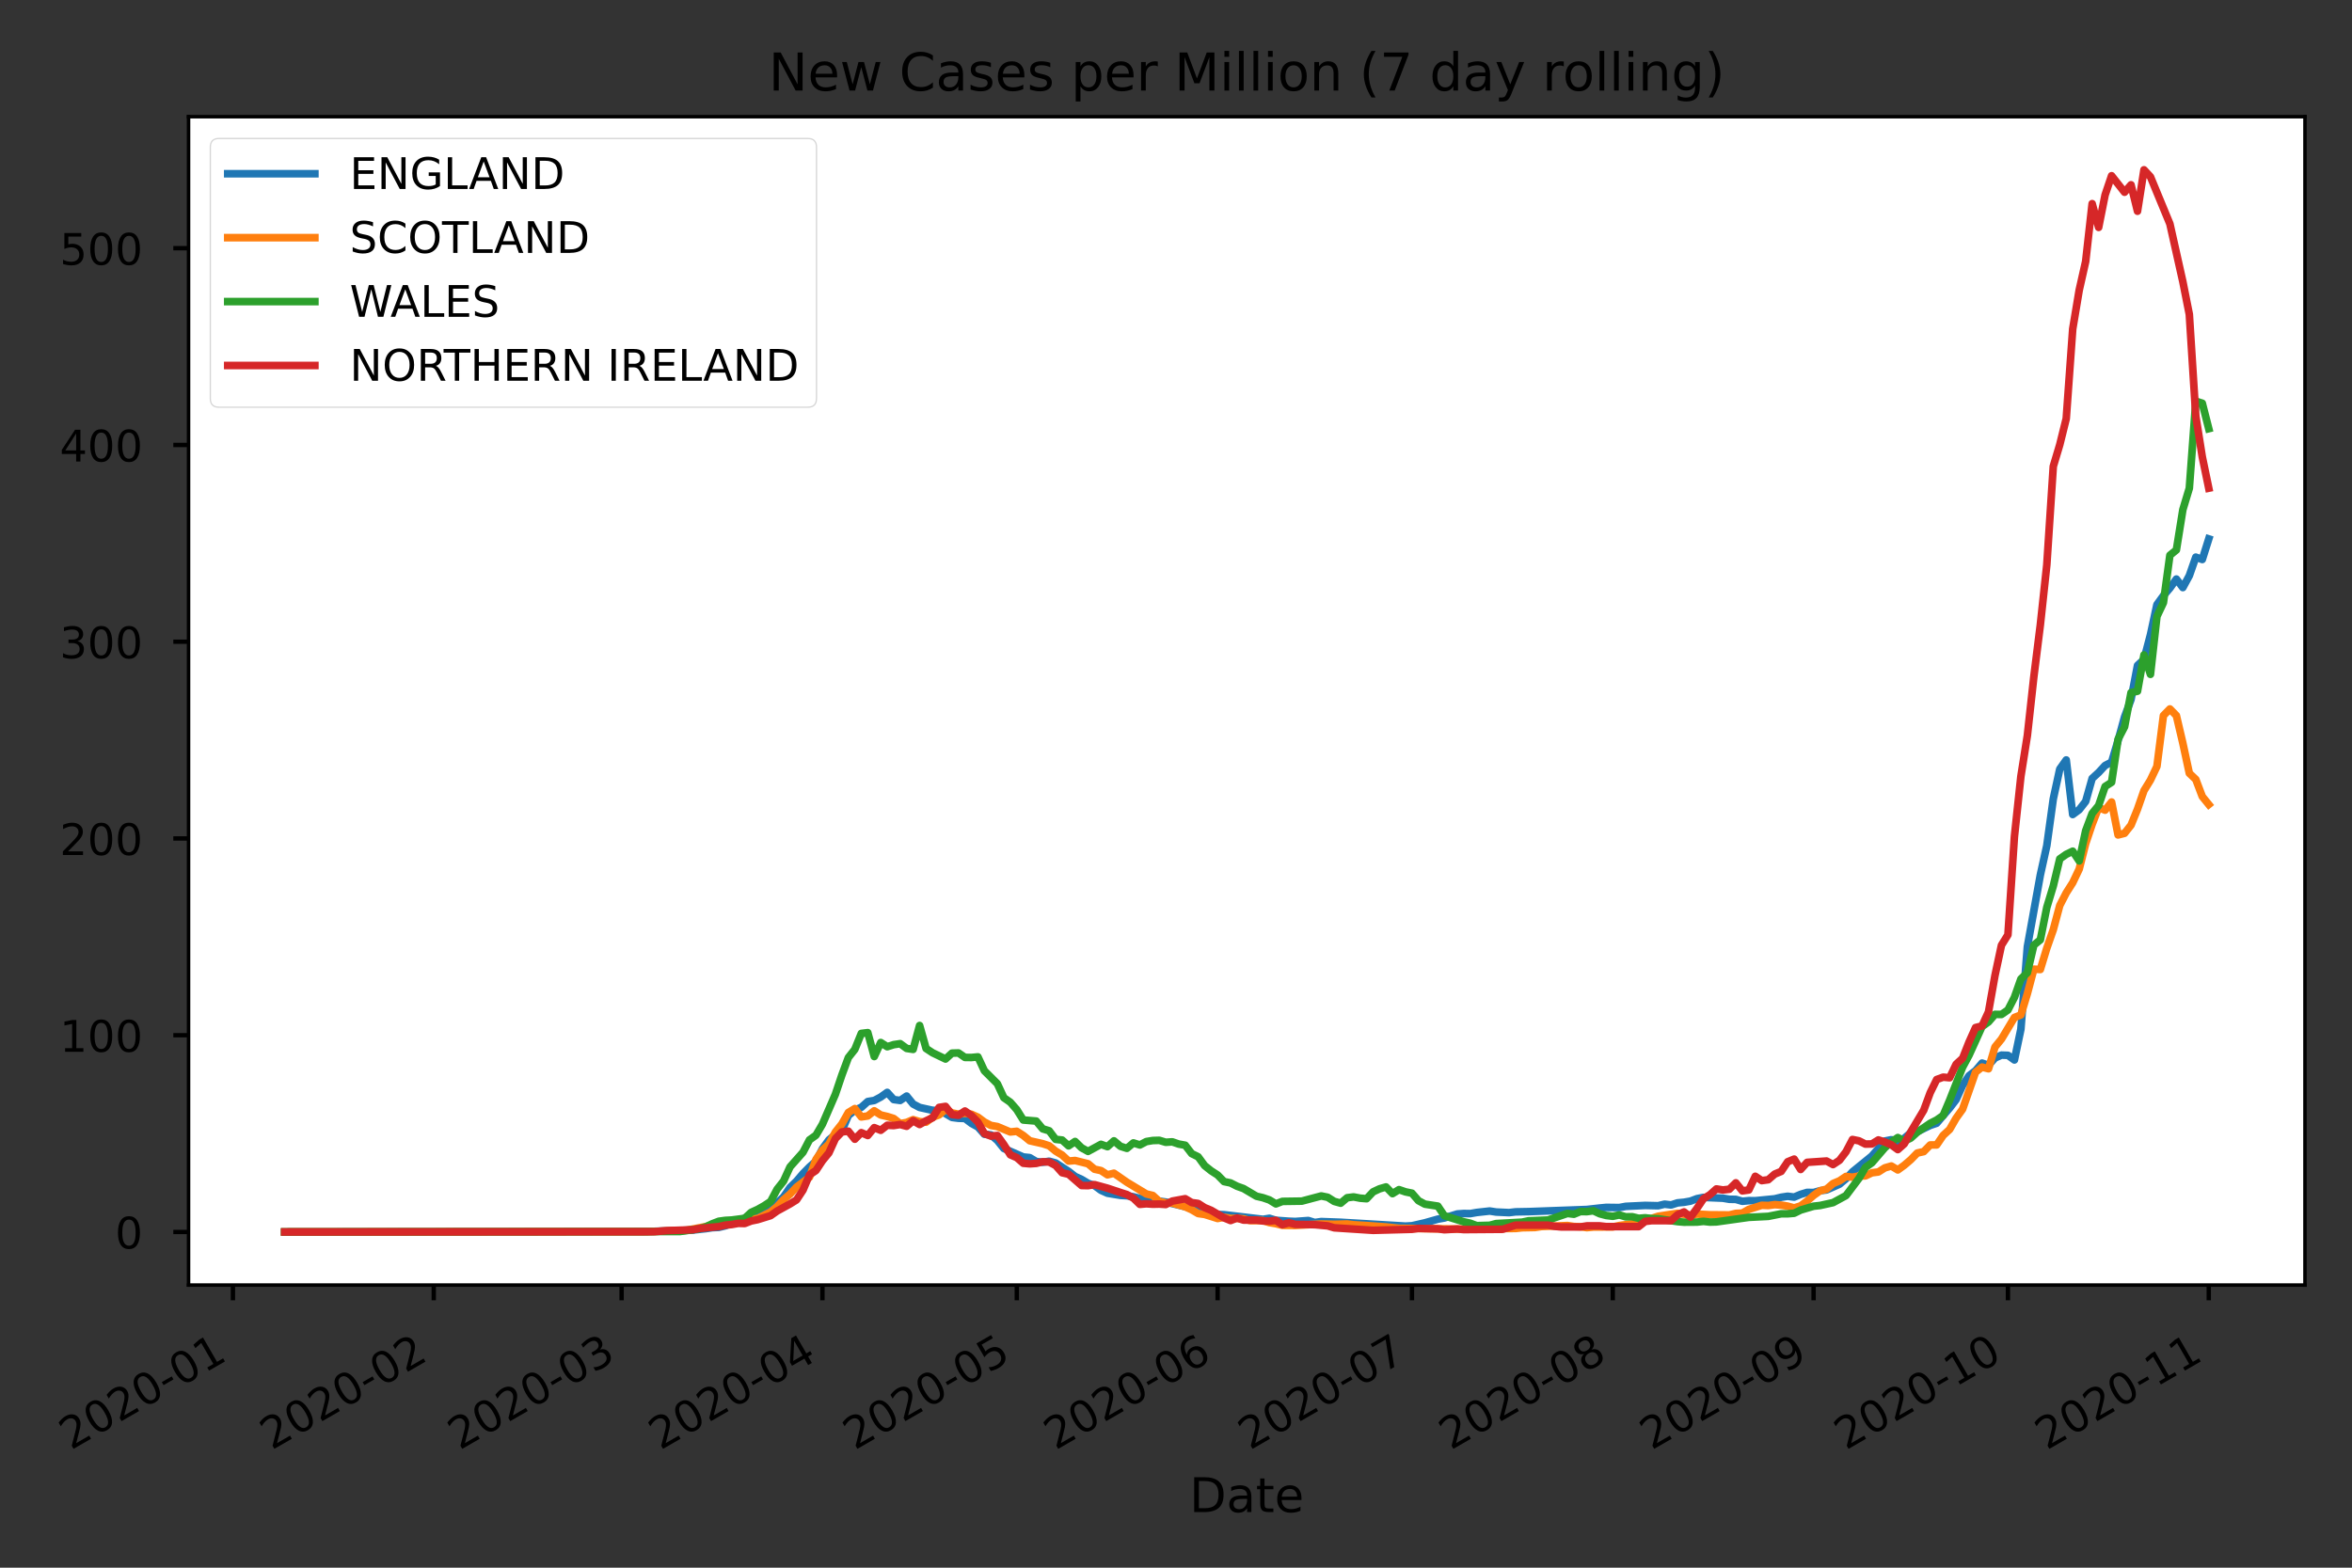 <?xml version="1.0" encoding="utf-8" standalone="no"?>
<!DOCTYPE svg PUBLIC "-//W3C//DTD SVG 1.1//EN"
  "http://www.w3.org/Graphics/SVG/1.1/DTD/svg11.dtd">
<!-- Created with matplotlib (https://matplotlib.org/) -->
<svg height="360pt" version="1.1" viewBox="0 0 540 360" width="540pt" xmlns="http://www.w3.org/2000/svg" xmlns:xlink="http://www.w3.org/1999/xlink">
 <rect x="0" y="0" width="540" height="360" fill="#333333" stroke="none"/>
 <defs>
  <style type="text/css">*{stroke-linecap:butt;stroke-linejoin:round;}</style>
 </defs>
 <g id="figure_1">
  <g id="patch_1">
   <path d="M 0 360 
L 540 360 
L 540 0 
L 0 0 
z
" style="fill:none;"/>
  </g>
  <g id="axes_1">
   <g id="patch_2">
    <path d="M 43.29 295.102 
L 529.2 295.102 
L 529.2 26.8 
L 43.29 26.8 
z
" style="fill:#ffffff;"/>
   </g>
   <g id="matplotlib.axis_1">
    <g id="xtick_1">
     <g id="line2d_1">
      <defs>
       <path d="M 0 0 
L 0 3.5 
" id="m0113812045" style="stroke:#000000;"/>
      </defs>
      <g>
       <use style="stroke:#000000;" x="53.478" xlink:href="#m0113812045" y="295.102"/>
      </g>
     </g>
     <g id="text_1">
      <!-- 2020-01 -->
      <g transform="translate(16.253 333.074)rotate(-30)scale(0.1 -0.1)">
       <defs>
        <path d="M 19.188 8.297 
L 53.609 8.297 
L 53.609 0 
L 7.328 0 
L 7.328 8.297 
Q 12.938 14.109 22.625 23.891 
Q 32.328 33.688 34.812 36.531 
Q 39.547 41.844 41.422 45.531 
Q 43.312 49.219 43.312 52.781 
Q 43.312 58.594 39.234 62.25 
Q 35.156 65.922 28.609 65.922 
Q 23.969 65.922 18.812 64.312 
Q 13.672 62.703 7.812 59.422 
L 7.812 69.391 
Q 13.766 71.781 18.938 73 
Q 24.125 74.219 28.422 74.219 
Q 39.75 74.219 46.484 68.547 
Q 53.219 62.891 53.219 53.422 
Q 53.219 48.922 51.531 44.891 
Q 49.859 40.875 45.406 35.406 
Q 44.188 33.984 37.641 27.219 
Q 31.109 20.453 19.188 8.297 
z
" id="DejaVuSans-50"/>
        <path d="M 31.781 66.406 
Q 24.172 66.406 20.328 58.906 
Q 16.5 51.422 16.5 36.375 
Q 16.5 21.391 20.328 13.891 
Q 24.172 6.391 31.781 6.391 
Q 39.453 6.391 43.281 13.891 
Q 47.125 21.391 47.125 36.375 
Q 47.125 51.422 43.281 58.906 
Q 39.453 66.406 31.781 66.406 
z
M 31.781 74.219 
Q 44.047 74.219 50.516 64.516 
Q 56.984 54.828 56.984 36.375 
Q 56.984 17.969 50.516 8.266 
Q 44.047 -1.422 31.781 -1.422 
Q 19.531 -1.422 13.062 8.266 
Q 6.594 17.969 6.594 36.375 
Q 6.594 54.828 13.062 64.516 
Q 19.531 74.219 31.781 74.219 
z
" id="DejaVuSans-48"/>
        <path d="M 4.891 31.391 
L 31.203 31.391 
L 31.203 23.391 
L 4.891 23.391 
z
" id="DejaVuSans-45"/>
        <path d="M 12.406 8.297 
L 28.516 8.297 
L 28.516 63.922 
L 10.984 60.406 
L 10.984 69.391 
L 28.422 72.906 
L 38.281 72.906 
L 38.281 8.297 
L 54.391 8.297 
L 54.391 0 
L 12.406 0 
z
" id="DejaVuSans-49"/>
       </defs>
       <use xlink:href="#DejaVuSans-50"/>
       <use x="63.623" xlink:href="#DejaVuSans-48"/>
       <use x="127.246" xlink:href="#DejaVuSans-50"/>
       <use x="190.869" xlink:href="#DejaVuSans-48"/>
       <use x="254.492" xlink:href="#DejaVuSans-45"/>
       <use x="290.576" xlink:href="#DejaVuSans-48"/>
       <use x="354.199" xlink:href="#DejaVuSans-49"/>
      </g>
     </g>
    </g>
    <g id="xtick_2">
     <g id="line2d_2">
      <g>
       <use style="stroke:#000000;" x="99.585" xlink:href="#m0113812045" y="295.102"/>
      </g>
     </g>
     <g id="text_2">
      <!-- 2020-02 -->
      <g transform="translate(62.361 333.074)rotate(-30)scale(0.1 -0.1)">
       <use xlink:href="#DejaVuSans-50"/>
       <use x="63.623" xlink:href="#DejaVuSans-48"/>
       <use x="127.246" xlink:href="#DejaVuSans-50"/>
       <use x="190.869" xlink:href="#DejaVuSans-48"/>
       <use x="254.492" xlink:href="#DejaVuSans-45"/>
       <use x="290.576" xlink:href="#DejaVuSans-48"/>
       <use x="354.199" xlink:href="#DejaVuSans-50"/>
      </g>
     </g>
    </g>
    <g id="xtick_3">
     <g id="line2d_3">
      <g>
       <use style="stroke:#000000;" x="142.718" xlink:href="#m0113812045" y="295.102"/>
      </g>
     </g>
     <g id="text_3">
      <!-- 2020-03 -->
      <g transform="translate(105.493 333.074)rotate(-30)scale(0.1 -0.1)">
       <defs>
        <path d="M 40.578 39.312 
Q 47.656 37.797 51.625 33 
Q 55.609 28.219 55.609 21.188 
Q 55.609 10.406 48.188 4.484 
Q 40.766 -1.422 27.094 -1.422 
Q 22.516 -1.422 17.656 -0.516 
Q 12.797 0.391 7.625 2.203 
L 7.625 11.719 
Q 11.719 9.328 16.594 8.109 
Q 21.484 6.891 26.812 6.891 
Q 36.078 6.891 40.938 10.547 
Q 45.797 14.203 45.797 21.188 
Q 45.797 27.641 41.281 31.266 
Q 36.766 34.906 28.719 34.906 
L 20.219 34.906 
L 20.219 43.016 
L 29.109 43.016 
Q 36.375 43.016 40.234 45.922 
Q 44.094 48.828 44.094 54.297 
Q 44.094 59.906 40.109 62.906 
Q 36.141 65.922 28.719 65.922 
Q 24.656 65.922 20.016 65.031 
Q 15.375 64.156 9.812 62.312 
L 9.812 71.094 
Q 15.438 72.656 20.344 73.438 
Q 25.25 74.219 29.594 74.219 
Q 40.828 74.219 47.359 69.109 
Q 53.906 64.016 53.906 55.328 
Q 53.906 49.266 50.438 45.094 
Q 46.969 40.922 40.578 39.312 
z
" id="DejaVuSans-51"/>
       </defs>
       <use xlink:href="#DejaVuSans-50"/>
       <use x="63.623" xlink:href="#DejaVuSans-48"/>
       <use x="127.246" xlink:href="#DejaVuSans-50"/>
       <use x="190.869" xlink:href="#DejaVuSans-48"/>
       <use x="254.492" xlink:href="#DejaVuSans-45"/>
       <use x="290.576" xlink:href="#DejaVuSans-48"/>
       <use x="354.199" xlink:href="#DejaVuSans-51"/>
      </g>
     </g>
    </g>
    <g id="xtick_4">
     <g id="line2d_4">
      <g>
       <use style="stroke:#000000;" x="188.825" xlink:href="#m0113812045" y="295.102"/>
      </g>
     </g>
     <g id="text_4">
      <!-- 2020-04 -->
      <g transform="translate(151.6 333.074)rotate(-30)scale(0.1 -0.1)">
       <defs>
        <path d="M 37.797 64.312 
L 12.891 25.391 
L 37.797 25.391 
z
M 35.203 72.906 
L 47.609 72.906 
L 47.609 25.391 
L 58.016 25.391 
L 58.016 17.188 
L 47.609 17.188 
L 47.609 0 
L 37.797 0 
L 37.797 17.188 
L 4.891 17.188 
L 4.891 26.703 
z
" id="DejaVuSans-52"/>
       </defs>
       <use xlink:href="#DejaVuSans-50"/>
       <use x="63.623" xlink:href="#DejaVuSans-48"/>
       <use x="127.246" xlink:href="#DejaVuSans-50"/>
       <use x="190.869" xlink:href="#DejaVuSans-48"/>
       <use x="254.492" xlink:href="#DejaVuSans-45"/>
       <use x="290.576" xlink:href="#DejaVuSans-48"/>
       <use x="354.199" xlink:href="#DejaVuSans-52"/>
      </g>
     </g>
    </g>
    <g id="xtick_5">
     <g id="line2d_5">
      <g>
       <use style="stroke:#000000;" x="233.445" xlink:href="#m0113812045" y="295.102"/>
      </g>
     </g>
     <g id="text_5">
      <!-- 2020-05 -->
      <g transform="translate(196.22 333.074)rotate(-30)scale(0.1 -0.1)">
       <defs>
        <path d="M 10.797 72.906 
L 49.516 72.906 
L 49.516 64.594 
L 19.828 64.594 
L 19.828 46.734 
Q 21.969 47.469 24.109 47.828 
Q 26.266 48.188 28.422 48.188 
Q 40.625 48.188 47.75 41.5 
Q 54.891 34.812 54.891 23.391 
Q 54.891 11.625 47.562 5.094 
Q 40.234 -1.422 26.906 -1.422 
Q 22.312 -1.422 17.547 -0.641 
Q 12.797 0.141 7.719 1.703 
L 7.719 11.625 
Q 12.109 9.234 16.797 8.062 
Q 21.484 6.891 26.703 6.891 
Q 35.156 6.891 40.078 11.328 
Q 45.016 15.766 45.016 23.391 
Q 45.016 31 40.078 35.438 
Q 35.156 39.891 26.703 39.891 
Q 22.75 39.891 18.812 39.016 
Q 14.891 38.141 10.797 36.281 
z
" id="DejaVuSans-53"/>
       </defs>
       <use xlink:href="#DejaVuSans-50"/>
       <use x="63.623" xlink:href="#DejaVuSans-48"/>
       <use x="127.246" xlink:href="#DejaVuSans-50"/>
       <use x="190.869" xlink:href="#DejaVuSans-48"/>
       <use x="254.492" xlink:href="#DejaVuSans-45"/>
       <use x="290.576" xlink:href="#DejaVuSans-48"/>
       <use x="354.199" xlink:href="#DejaVuSans-53"/>
      </g>
     </g>
    </g>
    <g id="xtick_6">
     <g id="line2d_6">
      <g>
       <use style="stroke:#000000;" x="279.552" xlink:href="#m0113812045" y="295.102"/>
      </g>
     </g>
     <g id="text_6">
      <!-- 2020-06 -->
      <g transform="translate(242.327 333.074)rotate(-30)scale(0.1 -0.1)">
       <defs>
        <path d="M 33.016 40.375 
Q 26.375 40.375 22.484 35.828 
Q 18.609 31.297 18.609 23.391 
Q 18.609 15.531 22.484 10.953 
Q 26.375 6.391 33.016 6.391 
Q 39.656 6.391 43.531 10.953 
Q 47.406 15.531 47.406 23.391 
Q 47.406 31.297 43.531 35.828 
Q 39.656 40.375 33.016 40.375 
z
M 52.594 71.297 
L 52.594 62.312 
Q 48.875 64.062 45.094 64.984 
Q 41.312 65.922 37.594 65.922 
Q 27.828 65.922 22.672 59.328 
Q 17.531 52.734 16.797 39.406 
Q 19.672 43.656 24.016 45.922 
Q 28.375 48.188 33.594 48.188 
Q 44.578 48.188 50.953 41.516 
Q 57.328 34.859 57.328 23.391 
Q 57.328 12.156 50.688 5.359 
Q 44.047 -1.422 33.016 -1.422 
Q 20.359 -1.422 13.672 8.266 
Q 6.984 17.969 6.984 36.375 
Q 6.984 53.656 15.188 63.938 
Q 23.391 74.219 37.203 74.219 
Q 40.922 74.219 44.703 73.484 
Q 48.484 72.75 52.594 71.297 
z
" id="DejaVuSans-54"/>
       </defs>
       <use xlink:href="#DejaVuSans-50"/>
       <use x="63.623" xlink:href="#DejaVuSans-48"/>
       <use x="127.246" xlink:href="#DejaVuSans-50"/>
       <use x="190.869" xlink:href="#DejaVuSans-48"/>
       <use x="254.492" xlink:href="#DejaVuSans-45"/>
       <use x="290.576" xlink:href="#DejaVuSans-48"/>
       <use x="354.199" xlink:href="#DejaVuSans-54"/>
      </g>
     </g>
    </g>
    <g id="xtick_7">
     <g id="line2d_7">
      <g>
       <use style="stroke:#000000;" x="324.172" xlink:href="#m0113812045" y="295.102"/>
      </g>
     </g>
     <g id="text_7">
      <!-- 2020-07 -->
      <g transform="translate(286.947 333.074)rotate(-30)scale(0.1 -0.1)">
       <defs>
        <path d="M 8.203 72.906 
L 55.078 72.906 
L 55.078 68.703 
L 28.609 0 
L 18.312 0 
L 43.219 64.594 
L 8.203 64.594 
z
" id="DejaVuSans-55"/>
       </defs>
       <use xlink:href="#DejaVuSans-50"/>
       <use x="63.623" xlink:href="#DejaVuSans-48"/>
       <use x="127.246" xlink:href="#DejaVuSans-50"/>
       <use x="190.869" xlink:href="#DejaVuSans-48"/>
       <use x="254.492" xlink:href="#DejaVuSans-45"/>
       <use x="290.576" xlink:href="#DejaVuSans-48"/>
       <use x="354.199" xlink:href="#DejaVuSans-55"/>
      </g>
     </g>
    </g>
    <g id="xtick_8">
     <g id="line2d_8">
      <g>
       <use style="stroke:#000000;" x="370.279" xlink:href="#m0113812045" y="295.102"/>
      </g>
     </g>
     <g id="text_8">
      <!-- 2020-08 -->
      <g transform="translate(333.054 333.074)rotate(-30)scale(0.1 -0.1)">
       <defs>
        <path d="M 31.781 34.625 
Q 24.75 34.625 20.719 30.859 
Q 16.703 27.094 16.703 20.516 
Q 16.703 13.922 20.719 10.156 
Q 24.75 6.391 31.781 6.391 
Q 38.812 6.391 42.859 10.172 
Q 46.922 13.969 46.922 20.516 
Q 46.922 27.094 42.891 30.859 
Q 38.875 34.625 31.781 34.625 
z
M 21.922 38.812 
Q 15.578 40.375 12.031 44.719 
Q 8.5 49.078 8.5 55.328 
Q 8.5 64.062 14.719 69.141 
Q 20.953 74.219 31.781 74.219 
Q 42.672 74.219 48.875 69.141 
Q 55.078 64.062 55.078 55.328 
Q 55.078 49.078 51.531 44.719 
Q 48 40.375 41.703 38.812 
Q 48.828 37.156 52.797 32.312 
Q 56.781 27.484 56.781 20.516 
Q 56.781 9.906 50.312 4.234 
Q 43.844 -1.422 31.781 -1.422 
Q 19.734 -1.422 13.25 4.234 
Q 6.781 9.906 6.781 20.516 
Q 6.781 27.484 10.781 32.312 
Q 14.797 37.156 21.922 38.812 
z
M 18.312 54.391 
Q 18.312 48.734 21.844 45.562 
Q 25.391 42.391 31.781 42.391 
Q 38.141 42.391 41.719 45.562 
Q 45.312 48.734 45.312 54.391 
Q 45.312 60.062 41.719 63.234 
Q 38.141 66.406 31.781 66.406 
Q 25.391 66.406 21.844 63.234 
Q 18.312 60.062 18.312 54.391 
z
" id="DejaVuSans-56"/>
       </defs>
       <use xlink:href="#DejaVuSans-50"/>
       <use x="63.623" xlink:href="#DejaVuSans-48"/>
       <use x="127.246" xlink:href="#DejaVuSans-50"/>
       <use x="190.869" xlink:href="#DejaVuSans-48"/>
       <use x="254.492" xlink:href="#DejaVuSans-45"/>
       <use x="290.576" xlink:href="#DejaVuSans-48"/>
       <use x="354.199" xlink:href="#DejaVuSans-56"/>
      </g>
     </g>
    </g>
    <g id="xtick_9">
     <g id="line2d_9">
      <g>
       <use style="stroke:#000000;" x="416.386" xlink:href="#m0113812045" y="295.102"/>
      </g>
     </g>
     <g id="text_9">
      <!-- 2020-09 -->
      <g transform="translate(379.161 333.074)rotate(-30)scale(0.1 -0.1)">
       <defs>
        <path d="M 10.984 1.516 
L 10.984 10.5 
Q 14.703 8.734 18.5 7.812 
Q 22.312 6.891 25.984 6.891 
Q 35.75 6.891 40.891 13.453 
Q 46.047 20.016 46.781 33.406 
Q 43.953 29.203 39.594 26.953 
Q 35.25 24.703 29.984 24.703 
Q 19.047 24.703 12.672 31.312 
Q 6.297 37.938 6.297 49.422 
Q 6.297 60.641 12.938 67.422 
Q 19.578 74.219 30.609 74.219 
Q 43.266 74.219 49.922 64.516 
Q 56.594 54.828 56.594 36.375 
Q 56.594 19.141 48.406 8.859 
Q 40.234 -1.422 26.422 -1.422 
Q 22.703 -1.422 18.891 -0.688 
Q 15.094 0.047 10.984 1.516 
z
M 30.609 32.422 
Q 37.25 32.422 41.125 36.953 
Q 45.016 41.5 45.016 49.422 
Q 45.016 57.281 41.125 61.844 
Q 37.25 66.406 30.609 66.406 
Q 23.969 66.406 20.094 61.844 
Q 16.219 57.281 16.219 49.422 
Q 16.219 41.5 20.094 36.953 
Q 23.969 32.422 30.609 32.422 
z
" id="DejaVuSans-57"/>
       </defs>
       <use xlink:href="#DejaVuSans-50"/>
       <use x="63.623" xlink:href="#DejaVuSans-48"/>
       <use x="127.246" xlink:href="#DejaVuSans-50"/>
       <use x="190.869" xlink:href="#DejaVuSans-48"/>
       <use x="254.492" xlink:href="#DejaVuSans-45"/>
       <use x="290.576" xlink:href="#DejaVuSans-48"/>
       <use x="354.199" xlink:href="#DejaVuSans-57"/>
      </g>
     </g>
    </g>
    <g id="xtick_10">
     <g id="line2d_10">
      <g>
       <use style="stroke:#000000;" x="461.006" xlink:href="#m0113812045" y="295.102"/>
      </g>
     </g>
     <g id="text_10">
      <!-- 2020-10 -->
      <g transform="translate(423.781 333.074)rotate(-30)scale(0.1 -0.1)">
       <use xlink:href="#DejaVuSans-50"/>
       <use x="63.623" xlink:href="#DejaVuSans-48"/>
       <use x="127.246" xlink:href="#DejaVuSans-50"/>
       <use x="190.869" xlink:href="#DejaVuSans-48"/>
       <use x="254.492" xlink:href="#DejaVuSans-45"/>
       <use x="290.576" xlink:href="#DejaVuSans-49"/>
       <use x="354.199" xlink:href="#DejaVuSans-48"/>
      </g>
     </g>
    </g>
    <g id="xtick_11">
     <g id="line2d_11">
      <g>
       <use style="stroke:#000000;" x="507.113" xlink:href="#m0113812045" y="295.102"/>
      </g>
     </g>
     <g id="text_11">
      <!-- 2020-11 -->
      <g transform="translate(469.888 333.074)rotate(-30)scale(0.1 -0.1)">
       <use xlink:href="#DejaVuSans-50"/>
       <use x="63.623" xlink:href="#DejaVuSans-48"/>
       <use x="127.246" xlink:href="#DejaVuSans-50"/>
       <use x="190.869" xlink:href="#DejaVuSans-48"/>
       <use x="254.492" xlink:href="#DejaVuSans-45"/>
       <use x="290.576" xlink:href="#DejaVuSans-49"/>
       <use x="354.199" xlink:href="#DejaVuSans-49"/>
      </g>
     </g>
    </g>
    <g id="text_12">
     <!-- Date -->
     <g transform="translate(273.099 347.233)scale(0.11 -0.11)">
      <defs>
       <path d="M 19.672 64.797 
L 19.672 8.109 
L 31.594 8.109 
Q 46.688 8.109 53.688 14.938 
Q 60.688 21.781 60.688 36.531 
Q 60.688 51.172 53.688 57.984 
Q 46.688 64.797 31.594 64.797 
z
M 9.812 72.906 
L 30.078 72.906 
Q 51.266 72.906 61.172 64.094 
Q 71.094 55.281 71.094 36.531 
Q 71.094 17.672 61.125 8.828 
Q 51.172 0 30.078 0 
L 9.812 0 
z
" id="DejaVuSans-68"/>
       <path d="M 34.281 27.484 
Q 23.391 27.484 19.188 25 
Q 14.984 22.516 14.984 16.5 
Q 14.984 11.719 18.141 8.906 
Q 21.297 6.109 26.703 6.109 
Q 34.188 6.109 38.703 11.406 
Q 43.219 16.703 43.219 25.484 
L 43.219 27.484 
z
M 52.203 31.203 
L 52.203 0 
L 43.219 0 
L 43.219 8.297 
Q 40.141 3.328 35.547 0.953 
Q 30.953 -1.422 24.312 -1.422 
Q 15.922 -1.422 10.953 3.297 
Q 6 8.016 6 15.922 
Q 6 25.141 12.172 29.828 
Q 18.359 34.516 30.609 34.516 
L 43.219 34.516 
L 43.219 35.406 
Q 43.219 41.609 39.141 45 
Q 35.062 48.391 27.688 48.391 
Q 23 48.391 18.547 47.266 
Q 14.109 46.141 10.016 43.891 
L 10.016 52.203 
Q 14.938 54.109 19.578 55.047 
Q 24.219 56 28.609 56 
Q 40.484 56 46.344 49.844 
Q 52.203 43.703 52.203 31.203 
z
" id="DejaVuSans-97"/>
       <path d="M 18.312 70.219 
L 18.312 54.688 
L 36.812 54.688 
L 36.812 47.703 
L 18.312 47.703 
L 18.312 18.016 
Q 18.312 11.328 20.141 9.422 
Q 21.969 7.516 27.594 7.516 
L 36.812 7.516 
L 36.812 0 
L 27.594 0 
Q 17.188 0 13.234 3.875 
Q 9.281 7.766 9.281 18.016 
L 9.281 47.703 
L 2.688 47.703 
L 2.688 54.688 
L 9.281 54.688 
L 9.281 70.219 
z
" id="DejaVuSans-116"/>
       <path d="M 56.203 29.594 
L 56.203 25.203 
L 14.891 25.203 
Q 15.484 15.922 20.484 11.062 
Q 25.484 6.203 34.422 6.203 
Q 39.594 6.203 44.453 7.469 
Q 49.312 8.734 54.109 11.281 
L 54.109 2.781 
Q 49.266 0.734 44.188 -0.344 
Q 39.109 -1.422 33.891 -1.422 
Q 20.797 -1.422 13.156 6.188 
Q 5.516 13.812 5.516 26.812 
Q 5.516 40.234 12.766 48.109 
Q 20.016 56 32.328 56 
Q 43.359 56 49.781 48.891 
Q 56.203 41.797 56.203 29.594 
z
M 47.219 32.234 
Q 47.125 39.594 43.094 43.984 
Q 39.062 48.391 32.422 48.391 
Q 24.906 48.391 20.391 44.141 
Q 15.875 39.891 15.188 32.172 
z
" id="DejaVuSans-101"/>
      </defs>
      <use xlink:href="#DejaVuSans-68"/>
      <use x="77.002" xlink:href="#DejaVuSans-97"/>
      <use x="138.281" xlink:href="#DejaVuSans-116"/>
      <use x="177.49" xlink:href="#DejaVuSans-101"/>
     </g>
    </g>
   </g>
   <g id="matplotlib.axis_2">
    <g id="ytick_1">
     <g id="line2d_12">
      <defs>
       <path d="M 0 0 
L -3.5 0 
" id="mb519e1f72c" style="stroke:#000000;"/>
      </defs>
      <g>
       <use style="stroke:#000000;" x="43.29" xlink:href="#mb519e1f72c" y="282.907"/>
      </g>
     </g>
     <g id="text_13">
      <!-- 0 -->
      <g transform="translate(26.428 286.706)scale(0.1 -0.1)">
       <use xlink:href="#DejaVuSans-48"/>
      </g>
     </g>
    </g>
    <g id="ytick_2">
     <g id="line2d_13">
      <g>
       <use style="stroke:#000000;" x="43.29" xlink:href="#mb519e1f72c" y="237.725"/>
      </g>
     </g>
     <g id="text_14">
      <!-- 100 -->
      <g transform="translate(13.703 241.524)scale(0.1 -0.1)">
       <use xlink:href="#DejaVuSans-49"/>
       <use x="63.623" xlink:href="#DejaVuSans-48"/>
       <use x="127.246" xlink:href="#DejaVuSans-48"/>
      </g>
     </g>
    </g>
    <g id="ytick_3">
     <g id="line2d_14">
      <g>
       <use style="stroke:#000000;" x="43.29" xlink:href="#mb519e1f72c" y="192.543"/>
      </g>
     </g>
     <g id="text_15">
      <!-- 200 -->
      <g transform="translate(13.703 196.342)scale(0.1 -0.1)">
       <use xlink:href="#DejaVuSans-50"/>
       <use x="63.623" xlink:href="#DejaVuSans-48"/>
       <use x="127.246" xlink:href="#DejaVuSans-48"/>
      </g>
     </g>
    </g>
    <g id="ytick_4">
     <g id="line2d_15">
      <g>
       <use style="stroke:#000000;" x="43.29" xlink:href="#mb519e1f72c" y="147.361"/>
      </g>
     </g>
     <g id="text_16">
      <!-- 300 -->
      <g transform="translate(13.703 151.161)scale(0.1 -0.1)">
       <use xlink:href="#DejaVuSans-51"/>
       <use x="63.623" xlink:href="#DejaVuSans-48"/>
       <use x="127.246" xlink:href="#DejaVuSans-48"/>
      </g>
     </g>
    </g>
    <g id="ytick_5">
     <g id="line2d_16">
      <g>
       <use style="stroke:#000000;" x="43.29" xlink:href="#mb519e1f72c" y="102.18"/>
      </g>
     </g>
     <g id="text_17">
      <!-- 400 -->
      <g transform="translate(13.703 105.979)scale(0.1 -0.1)">
       <use xlink:href="#DejaVuSans-52"/>
       <use x="63.623" xlink:href="#DejaVuSans-48"/>
       <use x="127.246" xlink:href="#DejaVuSans-48"/>
      </g>
     </g>
    </g>
    <g id="ytick_6">
     <g id="line2d_17">
      <g>
       <use style="stroke:#000000;" x="43.29" xlink:href="#mb519e1f72c" y="56.998"/>
      </g>
     </g>
     <g id="text_18">
      <!-- 500 -->
      <g transform="translate(13.703 60.797)scale(0.1 -0.1)">
       <use xlink:href="#DejaVuSans-53"/>
       <use x="63.623" xlink:href="#DejaVuSans-48"/>
       <use x="127.246" xlink:href="#DejaVuSans-48"/>
      </g>
     </g>
    </g>
   </g>
   <g id="line2d_18">
    <path clip-path="url(#pffbc1411e0)" d="M 65.377 282.907 
L 148.667 282.801 
L 159.078 282.466 
L 162.053 282.143 
L 163.54 281.919 
L 165.028 281.854 
L 166.515 281.493 
L 169.49 280.304 
L 170.977 279.766 
L 172.464 278.995 
L 173.952 278.672 
L 175.439 277.874 
L 176.926 276.845 
L 178.414 276.266 
L 179.901 274.85 
L 181.388 272.696 
L 182.876 271.245 
L 184.363 269.496 
L 185.85 267.989 
L 187.338 266.663 
L 188.825 263.797 
L 190.312 261.762 
L 191.8 260.535 
L 193.287 259.651 
L 194.774 256.157 
L 196.262 254.931 
L 197.749 254.285 
L 199.236 252.957 
L 200.724 252.71 
L 202.211 251.922 
L 203.698 250.855 
L 205.186 252.5 
L 206.673 252.703 
L 208.16 251.699 
L 209.648 253.533 
L 211.135 254.313 
L 214.11 254.968 
L 215.597 255.043 
L 217.084 255.728 
L 218.572 256.608 
L 220.059 256.8 
L 221.546 256.839 
L 223.034 257.964 
L 224.521 258.792 
L 226.008 260.461 
L 227.496 260.618 
L 228.983 261.877 
L 230.47 263.731 
L 234.932 265.682 
L 236.42 265.834 
L 237.907 266.728 
L 239.394 266.896 
L 240.882 266.658 
L 242.369 267.06 
L 245.343 268.994 
L 246.831 270.154 
L 248.318 270.835 
L 249.805 271.724 
L 251.293 272.257 
L 252.78 273.34 
L 254.267 274.007 
L 257.242 274.502 
L 258.729 274.588 
L 260.217 274.829 
L 263.191 275.583 
L 264.679 275.616 
L 267.653 276.03 
L 273.603 277.448 
L 275.09 278.048 
L 279.552 278.883 
L 281.039 278.938 
L 289.963 280.005 
L 291.451 279.768 
L 292.938 280.226 
L 295.913 280.439 
L 297.4 280.496 
L 300.375 280.277 
L 301.862 280.735 
L 303.349 280.518 
L 307.811 280.679 
L 322.685 281.563 
L 324.172 281.482 
L 327.147 280.807 
L 330.121 279.962 
L 331.609 279.696 
L 334.583 278.773 
L 336.07 278.665 
L 337.558 278.69 
L 339.045 278.43 
L 342.02 278.098 
L 343.507 278.328 
L 346.482 278.465 
L 347.969 278.288 
L 350.944 278.234 
L 364.33 277.743 
L 367.304 277.409 
L 368.792 277.265 
L 371.766 277.303 
L 373.254 277.027 
L 377.716 276.812 
L 380.69 276.882 
L 382.178 276.524 
L 383.665 276.704 
L 385.152 276.225 
L 386.64 276.086 
L 388.127 275.819 
L 389.614 275.259 
L 391.102 274.967 
L 395.564 275.151 
L 397.051 275.401 
L 398.538 275.429 
L 400.026 275.86 
L 401.513 275.716 
L 403 275.732 
L 407.462 275.294 
L 408.95 274.932 
L 410.437 274.705 
L 411.924 274.899 
L 413.412 274.27 
L 414.899 273.821 
L 416.386 273.849 
L 417.874 273.431 
L 419.361 273.251 
L 422.336 271.934 
L 423.823 270.685 
L 425.31 269.104 
L 429.772 265.467 
L 432.747 262.021 
L 434.234 261.722 
L 435.721 262.031 
L 437.209 261.394 
L 438.696 260.121 
L 440.183 259.881 
L 443.158 258.438 
L 444.645 257.931 
L 447.62 254.453 
L 449.107 252.519 
L 450.595 249.257 
L 452.082 247.019 
L 453.569 245.871 
L 455.057 244.127 
L 456.544 244.629 
L 458.031 242.95 
L 459.519 242.293 
L 461.006 242.343 
L 462.493 243.405 
L 463.981 236.333 
L 465.468 217.401 
L 468.443 200.928 
L 469.93 194.194 
L 471.417 183.457 
L 472.905 176.606 
L 474.392 174.516 
L 475.879 187.046 
L 477.367 185.942 
L 478.854 184.037 
L 480.341 178.757 
L 481.829 177.396 
L 483.316 175.786 
L 484.803 175.016 
L 486.291 170.061 
L 487.778 164.651 
L 489.265 160.633 
L 490.753 152.817 
L 492.24 151.424 
L 493.727 145.759 
L 495.215 138.841 
L 496.702 136.796 
L 498.189 135.056 
L 499.677 132.974 
L 501.164 134.927 
L 502.651 132.191 
L 504.139 127.942 
L 505.626 128.479 
L 507.113 123.76 
L 507.113 123.76 
" style="fill:none;stroke:#1f77b4;stroke-linecap:square;stroke-width:1.75;"/>
   </g>
   <g id="line2d_19">
    <path clip-path="url(#pffbc1411e0)" d="M 65.377 282.907 
L 148.667 282.836 
L 157.591 282.517 
L 162.053 281.666 
L 163.54 281.312 
L 166.515 280.922 
L 172.464 279.929 
L 173.952 279.8 
L 176.926 278.311 
L 178.414 277.094 
L 179.901 275.487 
L 181.388 274.2 
L 182.876 272.605 
L 185.85 270.336 
L 187.338 266.26 
L 188.825 264.11 
L 190.312 262.728 
L 191.8 259.963 
L 193.287 258.097 
L 194.774 255.474 
L 196.262 254.576 
L 197.749 256.49 
L 199.236 256.265 
L 200.724 255.084 
L 202.211 256.041 
L 203.698 256.383 
L 205.186 256.844 
L 206.673 258.026 
L 208.16 257.754 
L 209.648 257.116 
L 211.135 257.565 
L 212.622 257.695 
L 214.11 256.561 
L 215.597 256.029 
L 217.084 254.753 
L 218.572 255.568 
L 220.059 255.852 
L 221.546 255.651 
L 223.034 255.875 
L 224.521 256.549 
L 226.008 257.659 
L 227.496 258.439 
L 228.983 258.699 
L 231.958 259.94 
L 233.445 259.786 
L 234.932 260.743 
L 236.42 261.96 
L 239.394 262.633 
L 240.882 263.118 
L 242.369 264.346 
L 243.856 265.244 
L 245.343 266.627 
L 246.831 266.497 
L 249.805 267.241 
L 251.293 268.493 
L 252.78 268.812 
L 254.267 269.781 
L 255.755 269.415 
L 258.729 271.482 
L 263.191 274.176 
L 264.679 274.53 
L 266.166 275.889 
L 267.653 276.243 
L 269.141 276.267 
L 272.115 277.129 
L 273.603 277.803 
L 275.09 278.677 
L 276.577 278.878 
L 279.552 279.811 
L 281.039 279.528 
L 282.527 279.788 
L 284.014 279.776 
L 285.501 279.894 
L 286.989 280.296 
L 289.963 280.296 
L 291.451 280.756 
L 292.938 281.005 
L 294.425 281.383 
L 297.4 281.406 
L 303.349 281.075 
L 306.324 281.146 
L 309.299 281.075 
L 310.786 281.253 
L 313.761 281.43 
L 318.223 281.749 
L 321.197 282.068 
L 339.045 282.281 
L 342.02 282.139 
L 347.969 282.103 
L 349.456 281.938 
L 352.431 281.879 
L 353.918 281.654 
L 359.868 281.43 
L 361.355 281.654 
L 362.842 281.702 
L 364.33 281.914 
L 365.817 281.773 
L 370.279 281.749 
L 371.766 281.43 
L 374.741 281.028 
L 377.716 279.953 
L 379.203 279.8 
L 380.69 279.303 
L 385.152 278.63 
L 388.127 279.055 
L 389.614 278.795 
L 392.589 278.961 
L 397.051 278.996 
L 398.538 278.642 
L 400.026 278.571 
L 401.513 277.72 
L 404.488 276.775 
L 405.975 276.834 
L 407.462 276.633 
L 408.95 276.74 
L 410.437 276.976 
L 411.924 277.389 
L 413.412 276.917 
L 414.899 275.806 
L 416.386 274.507 
L 417.874 273.455 
L 419.361 273.065 
L 420.848 271.789 
L 422.336 271.163 
L 423.823 270.159 
L 425.31 270.324 
L 426.797 270.064 
L 428.285 270.029 
L 429.772 269.32 
L 431.259 269.131 
L 432.747 268.186 
L 434.234 267.761 
L 435.721 268.659 
L 437.209 267.583 
L 438.696 266.308 
L 440.183 264.783 
L 441.671 264.453 
L 443.158 262.929 
L 444.645 262.917 
L 446.133 260.731 
L 447.62 259.361 
L 449.107 256.773 
L 450.595 254.706 
L 453.569 246.211 
L 455.057 245.042 
L 456.544 245.432 
L 458.031 240.434 
L 459.519 238.615 
L 462.493 233.653 
L 463.981 233.062 
L 465.468 228.171 
L 466.955 222.559 
L 468.443 222.63 
L 469.93 217.739 
L 471.417 213.497 
L 472.905 207.933 
L 474.392 205.038 
L 475.879 202.699 
L 477.367 199.58 
L 478.854 193.708 
L 480.341 189.278 
L 481.829 185.45 
L 483.316 186.041 
L 484.803 184.174 
L 486.291 191.735 
L 487.778 191.357 
L 489.265 189.479 
L 490.753 185.816 
L 492.24 181.551 
L 493.727 179.129 
L 495.215 175.987 
L 496.702 164.326 
L 498.189 162.802 
L 499.677 164.326 
L 501.164 170.67 
L 502.651 177.57 
L 504.139 178.988 
L 505.626 182.91 
L 507.113 184.741 
L 507.113 184.741 
" style="fill:none;stroke:#ff7f0e;stroke-linecap:square;stroke-width:1.75;"/>
   </g>
   <g id="line2d_20">
    <path clip-path="url(#pffbc1411e0)" d="M 65.377 282.907 
L 156.104 282.804 
L 160.566 282.17 
L 162.053 281.719 
L 163.54 281.023 
L 165.028 280.45 
L 166.515 280.245 
L 168.002 280.163 
L 170.977 279.774 
L 172.464 278.403 
L 173.952 277.727 
L 175.439 276.888 
L 176.926 275.905 
L 178.414 273.101 
L 179.901 271.217 
L 181.388 267.962 
L 184.363 264.605 
L 185.85 261.759 
L 187.338 260.695 
L 188.825 258.156 
L 191.8 251.278 
L 193.287 246.876 
L 194.774 242.864 
L 196.262 240.98 
L 197.749 237.316 
L 199.236 237.132 
L 200.724 242.618 
L 202.211 239.404 
L 203.698 240.366 
L 205.186 239.895 
L 206.673 239.67 
L 208.16 240.755 
L 209.648 240.98 
L 211.135 235.494 
L 212.622 240.776 
L 214.11 241.758 
L 217.084 243.191 
L 218.572 241.84 
L 220.059 241.799 
L 221.546 242.823 
L 223.034 242.843 
L 224.521 242.7 
L 226.008 245.894 
L 228.983 248.862 
L 230.47 252.076 
L 231.958 253.12 
L 233.445 254.819 
L 234.932 257.194 
L 237.907 257.44 
L 239.394 259.221 
L 240.882 259.671 
L 242.369 261.636 
L 243.856 261.8 
L 245.343 263.131 
L 246.831 262.128 
L 248.318 263.581 
L 249.805 264.4 
L 252.78 262.783 
L 254.267 263.315 
L 255.755 261.984 
L 257.242 263.233 
L 258.729 263.704 
L 260.217 262.455 
L 261.704 262.926 
L 263.191 262.148 
L 264.679 261.903 
L 266.166 261.862 
L 267.653 262.312 
L 269.141 262.21 
L 270.628 262.721 
L 272.115 262.988 
L 273.603 264.912 
L 275.09 265.649 
L 276.577 267.676 
L 278.065 268.863 
L 279.552 269.825 
L 281.039 271.34 
L 282.527 271.647 
L 284.014 272.405 
L 285.501 272.937 
L 288.476 274.697 
L 289.963 275.045 
L 291.451 275.557 
L 292.938 276.458 
L 294.425 275.885 
L 298.887 275.823 
L 303.349 274.636 
L 304.837 274.943 
L 306.324 275.885 
L 307.811 276.294 
L 309.299 275.045 
L 310.786 274.861 
L 312.273 275.148 
L 313.761 275.271 
L 315.248 273.694 
L 316.735 272.998 
L 318.223 272.568 
L 319.71 274.104 
L 321.197 273.183 
L 322.685 273.694 
L 324.172 274.001 
L 325.659 275.721 
L 327.147 276.519 
L 330.121 276.97 
L 331.609 279.181 
L 336.07 280.573 
L 337.558 280.9 
L 339.045 281.453 
L 342.02 281.371 
L 343.507 280.982 
L 349.456 280.655 
L 350.944 280.348 
L 355.406 280.163 
L 359.868 278.649 
L 361.355 278.833 
L 362.842 278.219 
L 364.33 278.239 
L 365.817 278.034 
L 367.304 278.73 
L 368.792 279.119 
L 370.279 279.304 
L 371.766 278.997 
L 373.254 279.426 
L 374.741 279.406 
L 376.228 279.774 
L 377.716 279.652 
L 379.203 279.836 
L 380.69 279.877 
L 385.152 280.532 
L 386.64 280.655 
L 389.614 280.634 
L 391.102 280.471 
L 392.589 280.634 
L 394.076 280.593 
L 401.513 279.549 
L 405.975 279.324 
L 408.95 278.73 
L 410.437 278.73 
L 411.924 278.608 
L 413.412 277.871 
L 416.386 276.99 
L 417.874 276.827 
L 420.848 276.171 
L 423.823 274.554 
L 426.797 270.603 
L 428.285 268.085 
L 429.772 267.021 
L 432.747 263.561 
L 434.234 262.251 
L 435.721 261.227 
L 437.209 262.046 
L 438.696 261.35 
L 440.183 259.999 
L 443.158 257.951 
L 444.645 257.194 
L 446.133 256.15 
L 447.62 252.649 
L 450.595 245.075 
L 452.082 242.311 
L 455.057 235.739 
L 456.544 234.675 
L 458.031 232.935 
L 459.519 232.955 
L 461.006 231.932 
L 462.493 229.025 
L 463.981 224.808 
L 465.468 223.374 
L 466.955 217.028 
L 468.443 215.82 
L 469.93 208.369 
L 471.417 203.455 
L 472.905 197.232 
L 474.392 196.188 
L 475.879 195.471 
L 477.367 197.703 
L 478.854 190.763 
L 480.341 186.791 
L 481.829 184.969 
L 483.316 180.609 
L 484.803 179.647 
L 486.291 169.759 
L 487.778 166.913 
L 489.265 159.052 
L 490.753 158.724 
L 492.24 150.392 
L 493.727 154.855 
L 495.215 141.548 
L 496.702 138.396 
L 498.189 127.505 
L 499.677 126.297 
L 501.164 117.044 
L 502.651 112.11 
L 504.139 92.129 
L 505.626 92.6 
L 507.113 98.435 
L 507.113 98.435 
" style="fill:none;stroke:#2ca02c;stroke-linecap:square;stroke-width:1.75;"/>
   </g>
   <g id="line2d_21">
    <path clip-path="url(#pffbc1411e0)" d="M 65.377 282.907 
L 150.155 282.839 
L 153.129 282.6 
L 156.104 282.498 
L 159.078 282.395 
L 160.566 282.123 
L 163.54 281.816 
L 165.028 281.68 
L 166.515 281.339 
L 168.002 281.202 
L 169.49 280.93 
L 170.977 280.964 
L 172.464 280.384 
L 173.952 280.078 
L 176.926 279.157 
L 178.414 278.101 
L 181.388 276.465 
L 182.876 275.544 
L 184.363 273.295 
L 185.85 269.784 
L 187.338 268.796 
L 188.825 266.546 
L 190.312 264.739 
L 191.8 261.467 
L 193.287 259.934 
L 194.774 259.763 
L 196.262 261.604 
L 197.749 260.104 
L 199.236 260.752 
L 200.724 258.945 
L 202.211 259.559 
L 203.698 258.4 
L 205.186 258.468 
L 206.673 258.229 
L 208.16 258.638 
L 209.648 257.377 
L 211.135 258.229 
L 212.622 257.377 
L 214.11 256.695 
L 215.597 254.31 
L 217.084 254.071 
L 218.572 255.946 
L 220.059 256.116 
L 221.546 255.128 
L 223.034 256.184 
L 224.521 257.684 
L 226.008 260.308 
L 227.496 260.888 
L 228.983 260.752 
L 230.47 262.831 
L 231.958 265.183 
L 233.445 265.83 
L 234.932 267.125 
L 236.42 267.262 
L 237.907 267.159 
L 239.394 266.785 
L 240.882 266.853 
L 242.369 267.637 
L 243.856 269.307 
L 245.343 269.648 
L 248.318 272.238 
L 249.805 272.272 
L 251.293 272.034 
L 254.267 272.852 
L 257.242 273.84 
L 258.729 274.317 
L 260.217 275.135 
L 261.704 276.567 
L 263.191 276.431 
L 264.679 276.533 
L 266.166 276.499 
L 267.653 276.601 
L 269.141 275.817 
L 272.115 275.272 
L 273.603 276.158 
L 275.09 276.362 
L 276.577 277.317 
L 278.065 277.93 
L 281.039 279.669 
L 282.527 280.282 
L 284.014 279.703 
L 285.501 280.18 
L 288.476 280.18 
L 289.963 280.384 
L 291.451 280.418 
L 292.938 280.248 
L 294.425 281.237 
L 295.913 280.793 
L 297.4 281.168 
L 300.375 281.202 
L 301.862 281.237 
L 304.837 281.509 
L 306.324 281.952 
L 315.248 282.532 
L 324.172 282.293 
L 325.659 282.089 
L 330.121 282.191 
L 331.609 282.395 
L 334.583 282.225 
L 336.07 282.361 
L 344.994 282.293 
L 347.969 281.339 
L 355.406 281.339 
L 356.893 281.611 
L 358.38 281.748 
L 362.842 281.748 
L 364.33 281.509 
L 367.304 281.509 
L 368.792 281.68 
L 376.228 281.68 
L 377.716 280.487 
L 379.203 280.316 
L 383.665 280.316 
L 385.152 278.953 
L 386.64 278.305 
L 388.127 279.498 
L 389.614 277.487 
L 391.102 275.272 
L 392.589 274.351 
L 394.076 273.022 
L 395.564 273.261 
L 397.051 273.09 
L 398.538 271.625 
L 400.026 273.465 
L 401.513 273.261 
L 403 270.125 
L 404.488 271.113 
L 405.975 270.909 
L 407.462 269.614 
L 408.95 269 
L 410.437 266.785 
L 411.924 266.171 
L 413.412 268.557 
L 414.899 266.921 
L 419.361 266.614 
L 420.848 267.432 
L 422.336 266.444 
L 423.823 264.501 
L 425.31 261.672 
L 426.797 261.979 
L 428.285 262.728 
L 429.772 262.694 
L 431.259 261.774 
L 432.747 262.251 
L 434.234 262.899 
L 435.721 263.99 
L 437.209 262.66 
L 438.696 259.934 
L 441.671 254.957 
L 443.158 250.935 
L 444.645 247.902 
L 446.133 247.356 
L 447.62 247.493 
L 449.107 244.391 
L 450.595 243.027 
L 452.082 239.278 
L 453.569 235.972 
L 455.057 235.597 
L 456.544 232.359 
L 458.031 224.008 
L 459.519 217.055 
L 461.006 214.669 
L 462.493 192.139 
L 463.981 178.266 
L 465.468 168.893 
L 466.955 155.395 
L 468.443 143.5 
L 469.93 129.729 
L 471.417 107.097 
L 472.905 102.121 
L 474.392 96.122 
L 475.879 75.535 
L 477.367 66.638 
L 478.854 60.026 
L 480.341 46.767 
L 481.829 52.22 
L 483.316 44.756 
L 484.803 40.359 
L 487.778 44.142 
L 489.265 42.438 
L 490.753 48.505 
L 492.24 38.996 
L 493.727 40.598 
L 498.189 51.402 
L 501.164 64.696 
L 502.651 72.194 
L 504.139 95.576 
L 505.626 104.916 
L 507.113 112.108 
L 507.113 112.108 
" style="fill:none;stroke:#d62728;stroke-linecap:square;stroke-width:1.75;"/>
   </g>
   <g id="patch_3">
    <path d="M 43.29 295.102 
L 43.29 26.8 
" style="fill:none;stroke:#000000;stroke-linecap:square;stroke-linejoin:miter;stroke-width:0.8;"/>
   </g>
   <g id="patch_4">
    <path d="M 529.2 295.102 
L 529.2 26.8 
" style="fill:none;stroke:#000000;stroke-linecap:square;stroke-linejoin:miter;stroke-width:0.8;"/>
   </g>
   <g id="patch_5">
    <path d="M 43.29 295.102 
L 529.2 295.102 
" style="fill:none;stroke:#000000;stroke-linecap:square;stroke-linejoin:miter;stroke-width:0.8;"/>
   </g>
   <g id="patch_6">
    <path d="M 43.29 26.8 
L 529.2 26.8 
" style="fill:none;stroke:#000000;stroke-linecap:square;stroke-linejoin:miter;stroke-width:0.8;"/>
   </g>
   <g id="text_19">
    <!-- New Cases per Million (7 day rolling) -->
    <g transform="translate(176.469 20.8)scale(0.12 -0.12)">
     <defs>
      <path d="M 9.812 72.906 
L 23.094 72.906 
L 55.422 11.922 
L 55.422 72.906 
L 64.984 72.906 
L 64.984 0 
L 51.703 0 
L 19.391 60.984 
L 19.391 0 
L 9.812 0 
z
" id="DejaVuSans-78"/>
      <path d="M 4.203 54.688 
L 13.188 54.688 
L 24.422 12.016 
L 35.594 54.688 
L 46.188 54.688 
L 57.422 12.016 
L 68.609 54.688 
L 77.594 54.688 
L 63.281 0 
L 52.688 0 
L 40.922 44.828 
L 29.109 0 
L 18.5 0 
z
" id="DejaVuSans-119"/>
      <path id="DejaVuSans-32"/>
      <path d="M 64.406 67.281 
L 64.406 56.891 
Q 59.422 61.531 53.781 63.812 
Q 48.141 66.109 41.797 66.109 
Q 29.297 66.109 22.656 58.469 
Q 16.016 50.828 16.016 36.375 
Q 16.016 21.969 22.656 14.328 
Q 29.297 6.688 41.797 6.688 
Q 48.141 6.688 53.781 8.984 
Q 59.422 11.281 64.406 15.922 
L 64.406 5.609 
Q 59.234 2.094 53.438 0.328 
Q 47.656 -1.422 41.219 -1.422 
Q 24.656 -1.422 15.125 8.703 
Q 5.609 18.844 5.609 36.375 
Q 5.609 53.953 15.125 64.078 
Q 24.656 74.219 41.219 74.219 
Q 47.75 74.219 53.531 72.484 
Q 59.328 70.75 64.406 67.281 
z
" id="DejaVuSans-67"/>
      <path d="M 44.281 53.078 
L 44.281 44.578 
Q 40.484 46.531 36.375 47.5 
Q 32.281 48.484 27.875 48.484 
Q 21.188 48.484 17.844 46.438 
Q 14.5 44.391 14.5 40.281 
Q 14.5 37.156 16.891 35.375 
Q 19.281 33.594 26.516 31.984 
L 29.594 31.297 
Q 39.156 29.25 43.188 25.516 
Q 47.219 21.781 47.219 15.094 
Q 47.219 7.469 41.188 3.016 
Q 35.156 -1.422 24.609 -1.422 
Q 20.219 -1.422 15.453 -0.562 
Q 10.688 0.297 5.422 2 
L 5.422 11.281 
Q 10.406 8.688 15.234 7.391 
Q 20.062 6.109 24.812 6.109 
Q 31.156 6.109 34.562 8.281 
Q 37.984 10.453 37.984 14.406 
Q 37.984 18.062 35.516 20.016 
Q 33.062 21.969 24.703 23.781 
L 21.578 24.516 
Q 13.234 26.266 9.516 29.906 
Q 5.812 33.547 5.812 39.891 
Q 5.812 47.609 11.281 51.797 
Q 16.75 56 26.812 56 
Q 31.781 56 36.172 55.266 
Q 40.578 54.547 44.281 53.078 
z
" id="DejaVuSans-115"/>
      <path d="M 18.109 8.203 
L 18.109 -20.797 
L 9.078 -20.797 
L 9.078 54.688 
L 18.109 54.688 
L 18.109 46.391 
Q 20.953 51.266 25.266 53.625 
Q 29.594 56 35.594 56 
Q 45.562 56 51.781 48.094 
Q 58.016 40.188 58.016 27.297 
Q 58.016 14.406 51.781 6.484 
Q 45.562 -1.422 35.594 -1.422 
Q 29.594 -1.422 25.266 0.953 
Q 20.953 3.328 18.109 8.203 
z
M 48.688 27.297 
Q 48.688 37.203 44.609 42.844 
Q 40.531 48.484 33.406 48.484 
Q 26.266 48.484 22.188 42.844 
Q 18.109 37.203 18.109 27.297 
Q 18.109 17.391 22.188 11.75 
Q 26.266 6.109 33.406 6.109 
Q 40.531 6.109 44.609 11.75 
Q 48.688 17.391 48.688 27.297 
z
" id="DejaVuSans-112"/>
      <path d="M 41.109 46.297 
Q 39.594 47.172 37.812 47.578 
Q 36.031 48 33.891 48 
Q 26.266 48 22.188 43.047 
Q 18.109 38.094 18.109 28.812 
L 18.109 0 
L 9.078 0 
L 9.078 54.688 
L 18.109 54.688 
L 18.109 46.188 
Q 20.953 51.172 25.484 53.578 
Q 30.031 56 36.531 56 
Q 37.453 56 38.578 55.875 
Q 39.703 55.766 41.062 55.516 
z
" id="DejaVuSans-114"/>
      <path d="M 9.812 72.906 
L 24.516 72.906 
L 43.109 23.297 
L 61.812 72.906 
L 76.516 72.906 
L 76.516 0 
L 66.891 0 
L 66.891 64.016 
L 48.094 14.016 
L 38.188 14.016 
L 19.391 64.016 
L 19.391 0 
L 9.812 0 
z
" id="DejaVuSans-77"/>
      <path d="M 9.422 54.688 
L 18.406 54.688 
L 18.406 0 
L 9.422 0 
z
M 9.422 75.984 
L 18.406 75.984 
L 18.406 64.594 
L 9.422 64.594 
z
" id="DejaVuSans-105"/>
      <path d="M 9.422 75.984 
L 18.406 75.984 
L 18.406 0 
L 9.422 0 
z
" id="DejaVuSans-108"/>
      <path d="M 30.609 48.391 
Q 23.391 48.391 19.188 42.75 
Q 14.984 37.109 14.984 27.297 
Q 14.984 17.484 19.156 11.844 
Q 23.344 6.203 30.609 6.203 
Q 37.797 6.203 41.984 11.859 
Q 46.188 17.531 46.188 27.297 
Q 46.188 37.016 41.984 42.703 
Q 37.797 48.391 30.609 48.391 
z
M 30.609 56 
Q 42.328 56 49.016 48.375 
Q 55.719 40.766 55.719 27.297 
Q 55.719 13.875 49.016 6.219 
Q 42.328 -1.422 30.609 -1.422 
Q 18.844 -1.422 12.172 6.219 
Q 5.516 13.875 5.516 27.297 
Q 5.516 40.766 12.172 48.375 
Q 18.844 56 30.609 56 
z
" id="DejaVuSans-111"/>
      <path d="M 54.891 33.016 
L 54.891 0 
L 45.906 0 
L 45.906 32.719 
Q 45.906 40.484 42.875 44.328 
Q 39.844 48.188 33.797 48.188 
Q 26.516 48.188 22.312 43.547 
Q 18.109 38.922 18.109 30.906 
L 18.109 0 
L 9.078 0 
L 9.078 54.688 
L 18.109 54.688 
L 18.109 46.188 
Q 21.344 51.125 25.703 53.562 
Q 30.078 56 35.797 56 
Q 45.219 56 50.047 50.172 
Q 54.891 44.344 54.891 33.016 
z
" id="DejaVuSans-110"/>
      <path d="M 31 75.875 
Q 24.469 64.656 21.281 53.656 
Q 18.109 42.672 18.109 31.391 
Q 18.109 20.125 21.312 9.062 
Q 24.516 -2 31 -13.188 
L 23.188 -13.188 
Q 15.875 -1.703 12.234 9.375 
Q 8.594 20.453 8.594 31.391 
Q 8.594 42.281 12.203 53.312 
Q 15.828 64.359 23.188 75.875 
z
" id="DejaVuSans-40"/>
      <path d="M 45.406 46.391 
L 45.406 75.984 
L 54.391 75.984 
L 54.391 0 
L 45.406 0 
L 45.406 8.203 
Q 42.578 3.328 38.25 0.953 
Q 33.938 -1.422 27.875 -1.422 
Q 17.969 -1.422 11.734 6.484 
Q 5.516 14.406 5.516 27.297 
Q 5.516 40.188 11.734 48.094 
Q 17.969 56 27.875 56 
Q 33.938 56 38.25 53.625 
Q 42.578 51.266 45.406 46.391 
z
M 14.797 27.297 
Q 14.797 17.391 18.875 11.75 
Q 22.953 6.109 30.078 6.109 
Q 37.203 6.109 41.297 11.75 
Q 45.406 17.391 45.406 27.297 
Q 45.406 37.203 41.297 42.844 
Q 37.203 48.484 30.078 48.484 
Q 22.953 48.484 18.875 42.844 
Q 14.797 37.203 14.797 27.297 
z
" id="DejaVuSans-100"/>
      <path d="M 32.172 -5.078 
Q 28.375 -14.844 24.75 -17.812 
Q 21.141 -20.797 15.094 -20.797 
L 7.906 -20.797 
L 7.906 -13.281 
L 13.188 -13.281 
Q 16.891 -13.281 18.938 -11.516 
Q 21 -9.766 23.484 -3.219 
L 25.094 0.875 
L 2.984 54.688 
L 12.5 54.688 
L 29.594 11.922 
L 46.688 54.688 
L 56.203 54.688 
z
" id="DejaVuSans-121"/>
      <path d="M 45.406 27.984 
Q 45.406 37.75 41.375 43.109 
Q 37.359 48.484 30.078 48.484 
Q 22.859 48.484 18.828 43.109 
Q 14.797 37.75 14.797 27.984 
Q 14.797 18.266 18.828 12.891 
Q 22.859 7.516 30.078 7.516 
Q 37.359 7.516 41.375 12.891 
Q 45.406 18.266 45.406 27.984 
z
M 54.391 6.781 
Q 54.391 -7.172 48.188 -13.984 
Q 42 -20.797 29.203 -20.797 
Q 24.469 -20.797 20.266 -20.094 
Q 16.062 -19.391 12.109 -17.922 
L 12.109 -9.188 
Q 16.062 -11.328 19.922 -12.344 
Q 23.781 -13.375 27.781 -13.375 
Q 36.625 -13.375 41.016 -8.766 
Q 45.406 -4.156 45.406 5.172 
L 45.406 9.625 
Q 42.625 4.781 38.281 2.391 
Q 33.938 0 27.875 0 
Q 17.828 0 11.672 7.656 
Q 5.516 15.328 5.516 27.984 
Q 5.516 40.672 11.672 48.328 
Q 17.828 56 27.875 56 
Q 33.938 56 38.281 53.609 
Q 42.625 51.219 45.406 46.391 
L 45.406 54.688 
L 54.391 54.688 
z
" id="DejaVuSans-103"/>
      <path d="M 8.016 75.875 
L 15.828 75.875 
Q 23.141 64.359 26.781 53.312 
Q 30.422 42.281 30.422 31.391 
Q 30.422 20.453 26.781 9.375 
Q 23.141 -1.703 15.828 -13.188 
L 8.016 -13.188 
Q 14.5 -2 17.703 9.062 
Q 20.906 20.125 20.906 31.391 
Q 20.906 42.672 17.703 53.656 
Q 14.5 64.656 8.016 75.875 
z
" id="DejaVuSans-41"/>
     </defs>
     <use xlink:href="#DejaVuSans-78"/>
     <use x="74.805" xlink:href="#DejaVuSans-101"/>
     <use x="136.328" xlink:href="#DejaVuSans-119"/>
     <use x="218.115" xlink:href="#DejaVuSans-32"/>
     <use x="249.902" xlink:href="#DejaVuSans-67"/>
     <use x="319.727" xlink:href="#DejaVuSans-97"/>
     <use x="381.006" xlink:href="#DejaVuSans-115"/>
     <use x="433.105" xlink:href="#DejaVuSans-101"/>
     <use x="494.629" xlink:href="#DejaVuSans-115"/>
     <use x="546.729" xlink:href="#DejaVuSans-32"/>
     <use x="578.516" xlink:href="#DejaVuSans-112"/>
     <use x="641.992" xlink:href="#DejaVuSans-101"/>
     <use x="703.516" xlink:href="#DejaVuSans-114"/>
     <use x="744.629" xlink:href="#DejaVuSans-32"/>
     <use x="776.416" xlink:href="#DejaVuSans-77"/>
     <use x="862.695" xlink:href="#DejaVuSans-105"/>
     <use x="890.479" xlink:href="#DejaVuSans-108"/>
     <use x="918.262" xlink:href="#DejaVuSans-108"/>
     <use x="946.045" xlink:href="#DejaVuSans-105"/>
     <use x="973.828" xlink:href="#DejaVuSans-111"/>
     <use x="1035.01" xlink:href="#DejaVuSans-110"/>
     <use x="1098.389" xlink:href="#DejaVuSans-32"/>
     <use x="1130.176" xlink:href="#DejaVuSans-40"/>
     <use x="1169.189" xlink:href="#DejaVuSans-55"/>
     <use x="1232.812" xlink:href="#DejaVuSans-32"/>
     <use x="1264.6" xlink:href="#DejaVuSans-100"/>
     <use x="1328.076" xlink:href="#DejaVuSans-97"/>
     <use x="1389.355" xlink:href="#DejaVuSans-121"/>
     <use x="1448.535" xlink:href="#DejaVuSans-32"/>
     <use x="1480.322" xlink:href="#DejaVuSans-114"/>
     <use x="1519.186" xlink:href="#DejaVuSans-111"/>
     <use x="1580.367" xlink:href="#DejaVuSans-108"/>
     <use x="1608.15" xlink:href="#DejaVuSans-108"/>
     <use x="1635.934" xlink:href="#DejaVuSans-105"/>
     <use x="1663.717" xlink:href="#DejaVuSans-110"/>
     <use x="1727.096" xlink:href="#DejaVuSans-103"/>
     <use x="1790.572" xlink:href="#DejaVuSans-41"/>
    </g>
   </g>
   <g id="legend_1">
    <g id="patch_7">
     <path d="M 50.29 93.513 
L 185.457 93.513 
Q 187.457 93.513 187.457 91.513 
L 187.457 33.8 
Q 187.457 31.8 185.457 31.8 
L 50.29 31.8 
Q 48.29 31.8 48.29 33.8 
L 48.29 91.513 
Q 48.29 93.513 50.29 93.513 
z
" style="fill:#ffffff;opacity:0.8;stroke:#cccccc;stroke-linejoin:miter;stroke-width:0.3;"/>
    </g>
    <g id="line2d_22">
     <path d="M 52.29 39.898 
L 72.29 39.898 
" style="fill:none;stroke:#1f77b4;stroke-linecap:square;stroke-width:1.75;"/>
    </g>
    <g id="line2d_23"/>
    <g id="text_20">
     <!-- ENGLAND -->
     <g transform="translate(80.29 43.398)scale(0.1 -0.1)">
      <defs>
       <path d="M 9.812 72.906 
L 55.906 72.906 
L 55.906 64.594 
L 19.672 64.594 
L 19.672 43.016 
L 54.391 43.016 
L 54.391 34.719 
L 19.672 34.719 
L 19.672 8.297 
L 56.781 8.297 
L 56.781 0 
L 9.812 0 
z
" id="DejaVuSans-69"/>
       <path d="M 59.516 10.406 
L 59.516 29.984 
L 43.406 29.984 
L 43.406 38.094 
L 69.281 38.094 
L 69.281 6.781 
Q 63.578 2.734 56.688 0.656 
Q 49.812 -1.422 42 -1.422 
Q 24.906 -1.422 15.25 8.562 
Q 5.609 18.562 5.609 36.375 
Q 5.609 54.25 15.25 64.234 
Q 24.906 74.219 42 74.219 
Q 49.125 74.219 55.547 72.453 
Q 61.969 70.703 67.391 67.281 
L 67.391 56.781 
Q 61.922 61.422 55.766 63.766 
Q 49.609 66.109 42.828 66.109 
Q 29.438 66.109 22.719 58.641 
Q 16.016 51.172 16.016 36.375 
Q 16.016 21.625 22.719 14.156 
Q 29.438 6.688 42.828 6.688 
Q 48.047 6.688 52.141 7.594 
Q 56.25 8.5 59.516 10.406 
z
" id="DejaVuSans-71"/>
       <path d="M 9.812 72.906 
L 19.672 72.906 
L 19.672 8.297 
L 55.172 8.297 
L 55.172 0 
L 9.812 0 
z
" id="DejaVuSans-76"/>
       <path d="M 34.188 63.188 
L 20.797 26.906 
L 47.609 26.906 
z
M 28.609 72.906 
L 39.797 72.906 
L 67.578 0 
L 57.328 0 
L 50.688 18.703 
L 17.828 18.703 
L 11.188 0 
L 0.781 0 
z
" id="DejaVuSans-65"/>
      </defs>
      <use xlink:href="#DejaVuSans-69"/>
      <use x="63.184" xlink:href="#DejaVuSans-78"/>
      <use x="137.988" xlink:href="#DejaVuSans-71"/>
      <use x="215.479" xlink:href="#DejaVuSans-76"/>
      <use x="273.441" xlink:href="#DejaVuSans-65"/>
      <use x="341.85" xlink:href="#DejaVuSans-78"/>
      <use x="416.654" xlink:href="#DejaVuSans-68"/>
     </g>
    </g>
    <g id="line2d_24">
     <path d="M 52.29 54.577 
L 72.29 54.577 
" style="fill:none;stroke:#ff7f0e;stroke-linecap:square;stroke-width:1.75;"/>
    </g>
    <g id="line2d_25"/>
    <g id="text_21">
     <!-- SCOTLAND -->
     <g transform="translate(80.29 58.077)scale(0.1 -0.1)">
      <defs>
       <path d="M 53.516 70.516 
L 53.516 60.891 
Q 47.906 63.578 42.922 64.891 
Q 37.938 66.219 33.297 66.219 
Q 25.25 66.219 20.875 63.094 
Q 16.5 59.969 16.5 54.203 
Q 16.5 49.359 19.406 46.891 
Q 22.312 44.438 30.422 42.922 
L 36.375 41.703 
Q 47.406 39.594 52.656 34.297 
Q 57.906 29 57.906 20.125 
Q 57.906 9.516 50.797 4.047 
Q 43.703 -1.422 29.984 -1.422 
Q 24.812 -1.422 18.969 -0.25 
Q 13.141 0.922 6.891 3.219 
L 6.891 13.375 
Q 12.891 10.016 18.656 8.297 
Q 24.422 6.594 29.984 6.594 
Q 38.422 6.594 43.016 9.906 
Q 47.609 13.234 47.609 19.391 
Q 47.609 24.75 44.312 27.781 
Q 41.016 30.812 33.5 32.328 
L 27.484 33.5 
Q 16.453 35.688 11.516 40.375 
Q 6.594 45.062 6.594 53.422 
Q 6.594 63.094 13.406 68.656 
Q 20.219 74.219 32.172 74.219 
Q 37.312 74.219 42.625 73.281 
Q 47.953 72.359 53.516 70.516 
z
" id="DejaVuSans-83"/>
       <path d="M 39.406 66.219 
Q 28.656 66.219 22.328 58.203 
Q 16.016 50.203 16.016 36.375 
Q 16.016 22.609 22.328 14.594 
Q 28.656 6.594 39.406 6.594 
Q 50.141 6.594 56.422 14.594 
Q 62.703 22.609 62.703 36.375 
Q 62.703 50.203 56.422 58.203 
Q 50.141 66.219 39.406 66.219 
z
M 39.406 74.219 
Q 54.734 74.219 63.906 63.938 
Q 73.094 53.656 73.094 36.375 
Q 73.094 19.141 63.906 8.859 
Q 54.734 -1.422 39.406 -1.422 
Q 24.031 -1.422 14.812 8.828 
Q 5.609 19.094 5.609 36.375 
Q 5.609 53.656 14.812 63.938 
Q 24.031 74.219 39.406 74.219 
z
" id="DejaVuSans-79"/>
       <path d="M -0.297 72.906 
L 61.375 72.906 
L 61.375 64.594 
L 35.5 64.594 
L 35.5 0 
L 25.594 0 
L 25.594 64.594 
L -0.297 64.594 
z
" id="DejaVuSans-84"/>
      </defs>
      <use xlink:href="#DejaVuSans-83"/>
      <use x="63.477" xlink:href="#DejaVuSans-67"/>
      <use x="133.301" xlink:href="#DejaVuSans-79"/>
      <use x="212.012" xlink:href="#DejaVuSans-84"/>
      <use x="273.096" xlink:href="#DejaVuSans-76"/>
      <use x="331.059" xlink:href="#DejaVuSans-65"/>
      <use x="399.467" xlink:href="#DejaVuSans-78"/>
      <use x="474.271" xlink:href="#DejaVuSans-68"/>
     </g>
    </g>
    <g id="line2d_26">
     <path d="M 52.29 69.255 
L 72.29 69.255 
" style="fill:none;stroke:#2ca02c;stroke-linecap:square;stroke-width:1.75;"/>
    </g>
    <g id="line2d_27"/>
    <g id="text_22">
     <!-- WALES -->
     <g transform="translate(80.29 72.755)scale(0.1 -0.1)">
      <defs>
       <path d="M 3.328 72.906 
L 13.281 72.906 
L 28.609 11.281 
L 43.891 72.906 
L 54.984 72.906 
L 70.312 11.281 
L 85.594 72.906 
L 95.609 72.906 
L 77.297 0 
L 64.891 0 
L 49.516 63.281 
L 33.984 0 
L 21.578 0 
z
" id="DejaVuSans-87"/>
      </defs>
      <use xlink:href="#DejaVuSans-87"/>
      <use x="93.377" xlink:href="#DejaVuSans-65"/>
      <use x="161.785" xlink:href="#DejaVuSans-76"/>
      <use x="217.498" xlink:href="#DejaVuSans-69"/>
      <use x="280.682" xlink:href="#DejaVuSans-83"/>
     </g>
    </g>
    <g id="line2d_28">
     <path d="M 52.29 83.933 
L 72.29 83.933 
" style="fill:none;stroke:#d62728;stroke-linecap:square;stroke-width:1.75;"/>
    </g>
    <g id="line2d_29"/>
    <g id="text_23">
     <!-- NORTHERN IRELAND -->
     <g transform="translate(80.29 87.433)scale(0.1 -0.1)">
      <defs>
       <path d="M 44.391 34.188 
Q 47.562 33.109 50.562 29.594 
Q 53.562 26.078 56.594 19.922 
L 66.609 0 
L 56 0 
L 46.688 18.703 
Q 43.062 26.031 39.672 28.422 
Q 36.281 30.812 30.422 30.812 
L 19.672 30.812 
L 19.672 0 
L 9.812 0 
L 9.812 72.906 
L 32.078 72.906 
Q 44.578 72.906 50.734 67.672 
Q 56.891 62.453 56.891 51.906 
Q 56.891 45.016 53.688 40.469 
Q 50.484 35.938 44.391 34.188 
z
M 19.672 64.797 
L 19.672 38.922 
L 32.078 38.922 
Q 39.203 38.922 42.844 42.219 
Q 46.484 45.516 46.484 51.906 
Q 46.484 58.297 42.844 61.547 
Q 39.203 64.797 32.078 64.797 
z
" id="DejaVuSans-82"/>
       <path d="M 9.812 72.906 
L 19.672 72.906 
L 19.672 43.016 
L 55.516 43.016 
L 55.516 72.906 
L 65.375 72.906 
L 65.375 0 
L 55.516 0 
L 55.516 34.719 
L 19.672 34.719 
L 19.672 0 
L 9.812 0 
z
" id="DejaVuSans-72"/>
       <path d="M 9.812 72.906 
L 19.672 72.906 
L 19.672 0 
L 9.812 0 
z
" id="DejaVuSans-73"/>
      </defs>
      <use xlink:href="#DejaVuSans-78"/>
      <use x="74.805" xlink:href="#DejaVuSans-79"/>
      <use x="153.516" xlink:href="#DejaVuSans-82"/>
      <use x="215.748" xlink:href="#DejaVuSans-84"/>
      <use x="276.832" xlink:href="#DejaVuSans-72"/>
      <use x="352.027" xlink:href="#DejaVuSans-69"/>
      <use x="415.211" xlink:href="#DejaVuSans-82"/>
      <use x="484.693" xlink:href="#DejaVuSans-78"/>
      <use x="559.498" xlink:href="#DejaVuSans-32"/>
      <use x="591.285" xlink:href="#DejaVuSans-73"/>
      <use x="620.777" xlink:href="#DejaVuSans-82"/>
      <use x="690.26" xlink:href="#DejaVuSans-69"/>
      <use x="753.443" xlink:href="#DejaVuSans-76"/>
      <use x="811.406" xlink:href="#DejaVuSans-65"/>
      <use x="879.814" xlink:href="#DejaVuSans-78"/>
      <use x="954.619" xlink:href="#DejaVuSans-68"/>
     </g>
    </g>
   </g>
  </g>
 </g>
 <defs>
  <clipPath id="pffbc1411e0">
   <rect height="268.302" width="485.91" x="43.29" y="26.8"/>
  </clipPath>
 </defs>
</svg>

